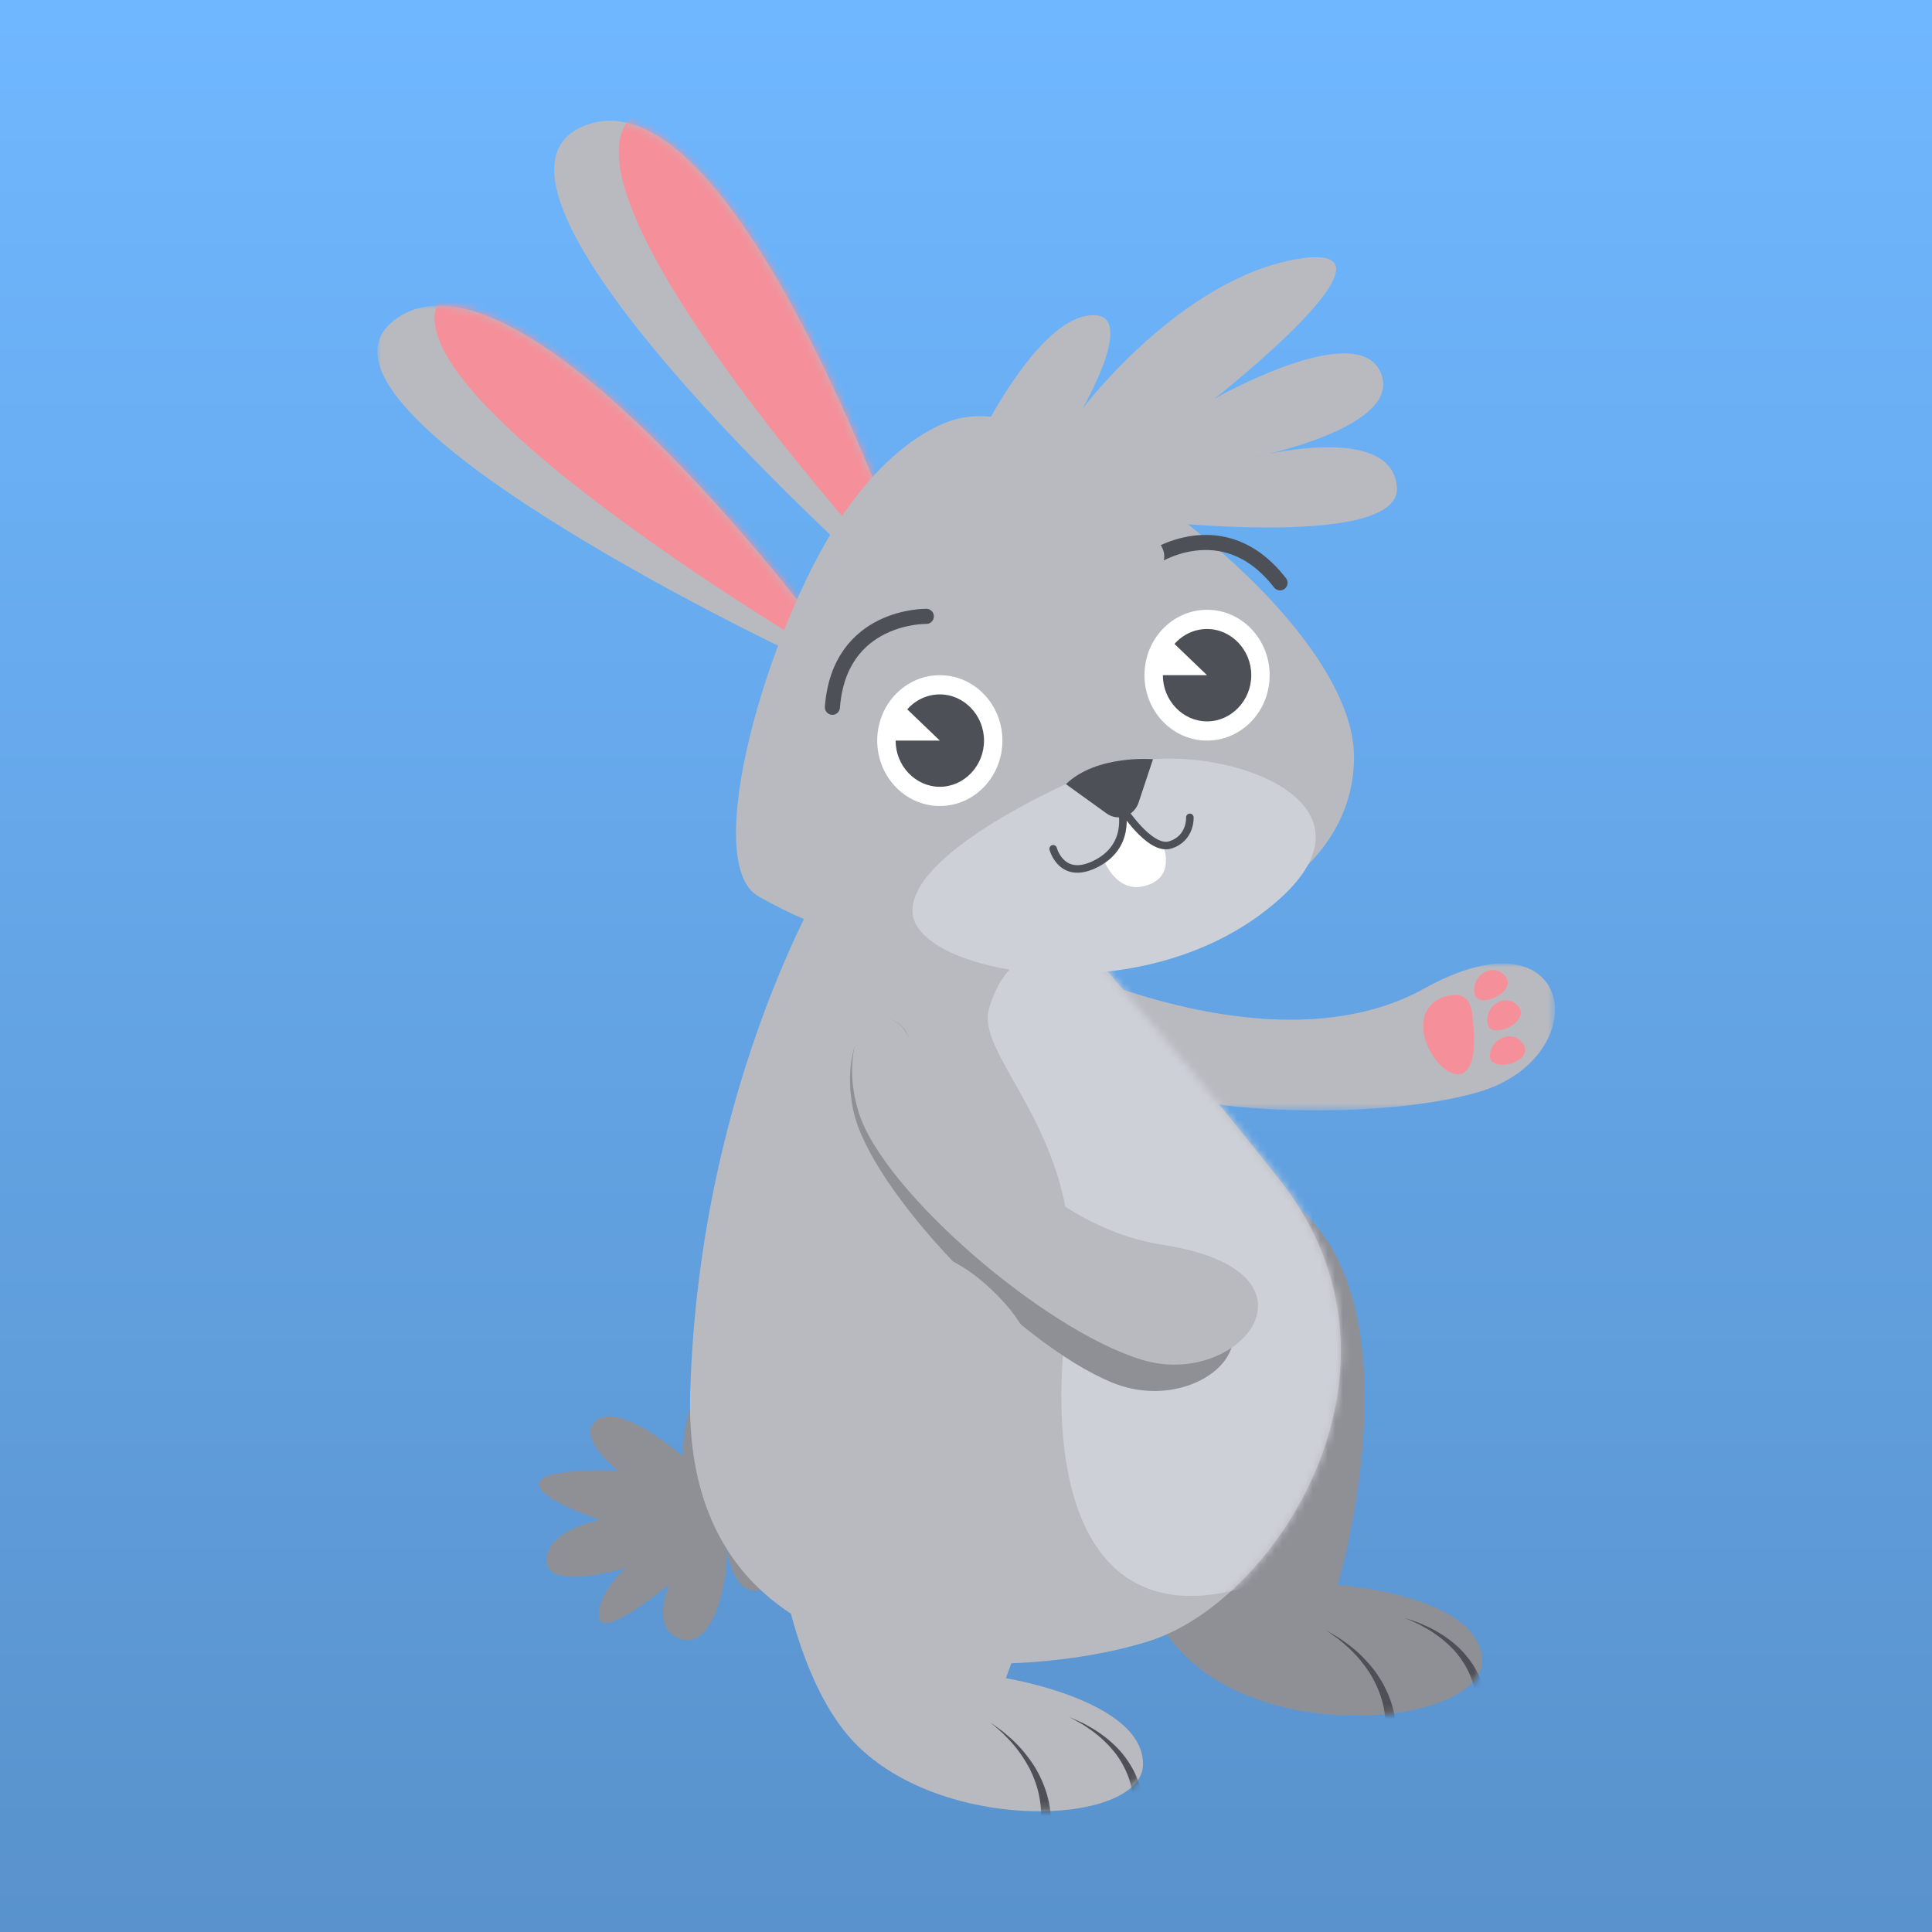 <?xml version="1.0" encoding="UTF-8"?>
<svg width="256px" height="256px" viewBox="0 0 256 256" version="1.1" xmlns="http://www.w3.org/2000/svg" xmlns:xlink="http://www.w3.org/1999/xlink">
    <rect x="0" y="0" width="256" height="256" fill="#333333" stroke="none"/>
    <title>rabbit</title>
    <defs>
        <linearGradient x1="50%" y1="0.912%" x2="50%" y2="100%" id="linearGradient-1">
            <stop stop-color="#6FB7FF" offset="0%"></stop>
            <stop stop-color="#5992CC" offset="100%"></stop>
        </linearGradient>
        <polygon id="path-2" points="0 0 66.489 0 66.489 19.461 0 19.461"></polygon>
        <path d="M10.61,0.875 C5.408,2.595 1.74,6.548 0.825,11.003 L0.825,11.003 C-2.177,25.599 3.195,53.904 14.057,64.912 L14.057,64.912 C26.376,77.397 54.352,73.795 53.588,65.391 L53.588,65.391 C52.823,56.989 34.447,55.712 34.447,55.712 L34.447,55.712 C34.447,55.712 44.939,20.499 29.961,6.389 L29.961,6.389 C24.859,1.584 20.049,0 15.919,0 L15.919,0 C13.986,0 12.202,0.348 10.61,0.875 L10.61,0.875 Z" id="path-4"></path>
        <path d="M10.61,0.875 C5.408,2.595 1.74,6.548 0.825,11.003 L0.825,11.003 C-2.177,25.599 3.195,53.904 14.057,64.912 L14.057,64.912 C26.376,77.397 54.352,73.795 53.588,65.391 L53.588,65.391 C52.823,56.989 34.447,55.712 34.447,55.712 L34.447,55.712 C34.447,55.712 44.939,20.499 29.961,6.389 L29.961,6.389 C24.859,1.584 20.049,0 15.919,0 L15.919,0 C13.986,0 12.202,0.348 10.61,0.875 L10.61,0.875 Z" id="path-6"></path>
        <path d="M18.862,4.941 C18.862,4.941 1.258,32.712 0.024,74.681 L0.024,74.681 C-1.212,116.648 45.874,112.594 61.151,107.503 L61.151,107.503 C78.064,101.865 97.536,71.131 78.175,46.55 L78.175,46.55 C60.524,24.142 38.891,0 38.891,0 L38.891,0" id="path-8"></path>
        <path d="M18.862,4.941 C18.862,4.941 1.258,32.712 0.024,74.681 L0.024,74.681 C-1.212,116.648 45.874,112.594 61.151,107.503 L61.151,107.503 C78.064,101.865 97.536,71.131 78.175,46.55 L78.175,46.55 C60.524,24.142 38.891,0 38.891,0 L38.891,0" id="path-10"></path>
        <polygon id="path-12" points="0 0 58.212 0 58.212 45.761 0 45.761"></polygon>
        <path d="M2.606,1.667 C-14.045,13.214 54.548,45.761 54.548,45.761 L54.548,45.761 L58.213,42.317 C58.213,42.317 26.626,0.003 8.183,0 L8.183,0 C6.141,0 4.264,0.517 2.606,1.667 L2.606,1.667 Z" id="path-14"></path>
        <path d="M4.05,0.64 C-15.347,8.3 41.228,59.19 41.228,59.19 L41.228,59.19 L45.76,56.576 C45.76,56.576 25.909,0.003 7.378,0 L7.378,0 C6.262,0 5.152,0.205 4.05,0.64 L4.05,0.64 Z" id="path-16"></path>
        <path d="M12.628,0.456 C7.291,1.698 3.282,5.302 1.966,9.656 L1.966,9.656 C-2.345,23.92 0.44,52.595 10.259,64.543 L10.259,64.543 C21.398,78.093 49.585,77.04 49.585,68.602 L49.585,68.602 C49.585,60.164 31.4,57.229 31.4,57.229 L31.4,57.229 C31.4,57.229 45.038,23.109 31.4,7.702 L31.4,7.702 C26.192,1.818 20.98,0 16.524,0 L16.524,0 C15.145,0 13.839,0.174 12.628,0.456 L12.628,0.456 Z" id="path-18"></path>
        <path d="M12.628,0.456 C7.291,1.698 3.282,5.302 1.966,9.656 L1.966,9.656 C-2.345,23.92 0.44,52.595 10.259,64.543 L10.259,64.543 C21.398,78.093 49.585,77.04 49.585,68.602 L49.585,68.602 C49.585,60.164 31.4,57.229 31.4,57.229 L31.4,57.229 C31.4,57.229 45.038,23.109 31.4,7.702 L31.4,7.702 C26.192,1.818 20.98,0 16.524,0 L16.524,0 C15.145,0 13.839,0.174 12.628,0.456 L12.628,0.456 Z" id="path-20"></path>
    </defs>
    <g id="Page-1" stroke="none" stroke-width="1" fill="none" fill-rule="evenodd">
        <g id="Extra-Large" transform="translate(-1234, -31)">
            <g id="rabbit" transform="translate(1234, 31)">
                <rect id="Rectangle" fill="url(#linearGradient-1)" x="0" y="0" width="256" height="256"></rect>
                <g transform="translate(50, 16)">
                    <g id="Group-6" transform="translate(89.55, 111.676)">
                        <g id="Group-3" transform="translate(0, 0)">
                            <mask id="mask-3" fill="white">
                                <use xlink:href="#path-2"></use>
                            </mask>
                            <g id="Clip-2"></g>
                            <path d="M0.23,6.326 C-0.845,3.508 2.039,0.771 4.849,1.866 C14.37,5.576 34.379,11.528 49.168,3.31 C69.251,-7.851 72.179,12.411 56.332,17.034 C43.193,20.866 15.446,20.343 6.595,14.158 C3.054,11.684 1.191,8.843 0.23,6.326" id="Fill-1" fill="#B9BAC0" mask="url(#mask-3)"></path>
                        </g>
                        <path d="M4.081,37.63 C4.997,33.175 8.664,29.222 13.867,27.502 C18.861,25.851 25.729,25.962 33.217,33.018 C48.195,47.126 37.705,82.341 37.705,82.341 C37.705,82.341 56.08,83.616 56.845,92.02 C57.609,100.422 29.634,104.025 17.314,91.54 C6.453,80.531 1.081,52.226 4.081,37.63" id="Fill-4" fill="#8F9096"></path>
                    </g>
                    <g id="Group-13" transform="translate(92.807, 138.303)">
                        <g id="Group-9">
                            <mask id="mask-5" fill="white">
                                <use xlink:href="#path-4"></use>
                            </mask>
                            <g id="Clip-8"></g>
                            <path d="M52.781,71.646 C52.838,70.471 52.564,69.107 52.087,67.911 C51.608,66.689 50.892,65.556 50.023,64.54 C49.133,63.541 48.088,62.669 46.948,61.925 C46.385,61.543 45.767,61.248 45.174,60.904 L43.296,60.066 L45.247,60.743 C45.868,61.038 46.521,61.285 47.126,61.623 C48.349,62.28 49.505,63.083 50.531,64.055 C51.537,65.045 52.411,66.192 53.049,67.483 C53.683,68.789 54.123,70.142 54.183,71.719 C54.197,72.107 53.895,72.434 53.507,72.449 C53.119,72.463 52.792,72.161 52.776,71.772 C52.776,71.753 52.776,71.733 52.776,71.713 L52.781,71.646 Z" id="Fill-7" fill="#4D5056" mask="url(#mask-5)"></path>
                        </g>
                        <g id="Group-12">
                            <mask id="mask-7" fill="white">
                                <use xlink:href="#path-6"></use>
                            </mask>
                            <g id="Clip-11"></g>
                            <path d="M40.739,74.724 C40.843,73.553 40.655,72.186 40.295,70.952 C39.933,69.694 39.373,68.489 38.678,67.356 C37.944,66.25 37.104,65.195 36.125,64.268 C35.658,63.781 35.109,63.382 34.602,62.933 C34.062,62.523 33.501,62.143 32.948,61.744 C33.53,62.092 34.127,62.425 34.704,62.79 C35.25,63.196 35.842,63.554 36.358,64.004 C37.432,64.861 38.39,65.865 39.254,66.956 C40.082,68.072 40.787,69.297 41.294,70.617 C41.794,71.952 42.138,73.3 42.138,74.849 C42.138,75.236 41.823,75.552 41.434,75.552 C41.045,75.552 40.731,75.236 40.731,74.849 C40.731,74.828 40.732,74.808 40.734,74.788 L40.739,74.724 Z" id="Fill-10" fill="#4D5056" mask="url(#mask-7)"></path>
                        </g>
                    </g>
                    <g id="Group-18" transform="translate(21.42, 93.843)">
                        <path d="M19.057,83.12 C19.057,83.12 11.073,76.104 7.786,78.238 C4.499,80.372 10.457,85.029 10.457,85.029 C10.457,85.029 0.462,84.568 0.017,86.681 C-0.427,88.796 8.14,91.545 8.14,91.545 C8.14,91.545 0.924,92.864 1.004,96.981 C1.084,101.098 11.503,97.929 11.503,97.929 C11.503,97.929 7.679,101.224 7.949,104.434 C8.22,107.644 17.272,100.09 17.272,100.09 C17.272,100.09 14.524,106.158 18.992,107.401 C23.462,108.645 25.355,98.15 24.797,94.807 C24.797,94.807 25.352,101.158 28.865,100.952 C32.377,100.745 29.483,87.522 25.86,86.76 C25.86,86.76 26.134,75.465 22.611,74.724 C19.088,73.982 19.057,83.12 19.057,83.12" id="Fill-14" fill="#8F9096"></path>
                        <path d="M38.876,4.941 C38.876,4.941 21.271,32.712 20.036,74.68 C18.802,116.648 65.888,112.594 81.166,107.503 C98.079,101.867 117.552,71.131 98.189,46.55 C80.538,24.142 58.905,0 58.905,0 L38.876,4.941 Z" id="Fill-16" fill="#B9BAC0"></path>
                    </g>
                    <g id="Group-25" transform="translate(41.434, 93.844)">
                        <g id="Group-21">
                            <mask id="mask-9" fill="white">
                                <use xlink:href="#path-8"></use>
                            </mask>
                            <g id="Clip-20"></g>
                            <path d="M65.052,17.108 C65.052,17.108 44.1,8.219 39.62,23.779 C37.671,30.552 53.1,41.044 50.066,63.286 C46.606,88.645 53.332,107.033 74.619,100.177 C95.906,93.321 88.486,44.194 80.94,37.233 C73.394,30.271 65.052,17.108 65.052,17.108" id="Fill-19" fill="#CED0D8" mask="url(#mask-9)"></path>
                        </g>
                        <g id="Group-24">
                            <mask id="mask-11" fill="white">
                                <use xlink:href="#path-10"></use>
                            </mask>
                            <g id="Clip-23"></g>
                            <path d="M22.339,27.239 C23.478,24.446 27.455,24.418 28.759,27.136 C33.178,36.349 43.726,54.364 60.14,58.464 C82.431,64.031 68.676,78.54 55.998,73.38 C43.321,68.221 23.877,47.871 21.637,37.306 C20.741,33.081 21.321,29.734 22.339,27.239" id="Fill-22" fill="#8F9096" mask="url(#mask-11)"></path>
                        </g>
                    </g>
                    <g id="Group-28" transform="translate(0, 24.5)">
                        <mask id="mask-13" fill="white">
                            <use xlink:href="#path-12"></use>
                        </mask>
                        <g id="Clip-27"></g>
                        <path d="M58.212,42.316 C58.212,42.316 19.254,-9.879 2.605,1.668 C-14.044,13.214 54.547,45.761 54.547,45.761 L58.212,42.316 Z" id="Fill-26" fill="#B9BAC0" mask="url(#mask-13)"></path>
                    </g>
                    <g id="Group-31" transform="translate(0, 24.5)">
                        <mask id="mask-15" fill="white">
                            <use xlink:href="#path-14"></use>
                        </mask>
                        <g id="Clip-30"></g>
                        <path d="M62.253,42.581 C62.253,42.581 28.238,-12.962 10.602,-2.989 C-7.034,6.984 58.289,45.676 58.289,45.676 L62.253,42.581 Z" id="Fill-29" fill="#F5909A" mask="url(#mask-15)"></path>
                    </g>
                    <path d="M69.199,56.576 C69.199,56.576 46.885,-7.018 27.488,0.642 C8.092,8.301 64.667,59.19 64.667,59.19 L69.199,56.576 Z" id="Fill-32" fill="#B9BAC0"></path>
                    <g id="Group-36" transform="translate(23.439, 0)">
                        <mask id="mask-17" fill="white">
                            <use xlink:href="#path-16"></use>
                        </mask>
                        <g id="Clip-35"></g>
                        <path d="M49.575,57.873 C49.575,57.873 32.995,-7.913 13.107,-2.123 C-6.783,3.668 44.856,60.052 44.856,60.052 L49.575,57.873 Z" id="Fill-34" fill="#F5909A" mask="url(#mask-17)"></path>
                    </g>
                    <g id="Group-63" transform="translate(47.525, 18.074)">
                        <path d="M36.816,21.867 C33.637,20.711 30.121,20.792 27.012,22.249 C23.377,23.951 18.51,27.502 13.664,34.899 C4.051,49.571 -4.775,80.222 2.945,84.675 C10.665,89.129 25.24,94.824 43.142,93.331 C61.044,91.837 81.801,83.286 81.892,66.332 C81.975,50.579 54.458,28.28 36.816,21.867" id="Fill-37" fill="#B9BAC0"></path>
                        <path d="M43.716,69.832 C43.716,69.832 22.708,79.089 23.401,86.957 C24.096,94.826 52.101,100.149 69.69,86.957 C87.28,73.765 68.359,65.531 55.253,66.524 C47.502,67.552 43.716,69.832 43.716,69.832" id="Fill-39" fill="#CED0D8"></path>
                        <path d="M48.697,79.776 C48.697,79.776 50.356,84.499 54.367,83.265 C58.379,82.031 56.555,77.919 56.555,77.919 C56.555,77.919 53.497,75.747 51.85,73.951 C51.85,73.951 50.587,79.835 48.697,79.776" id="Fill-41" fill="#FFFFFF"></path>
                        <path d="M55.253,66.524 C55.253,66.524 47.781,65.888 43.717,69.832 L49.103,73.712 C50.63,74.811 52.737,74.09 53.347,72.261 L55.253,66.524 Z" id="Fill-43" fill="#4D5056"></path>
                        <path d="M18.712,64.058 C18.712,68.844 22.426,72.725 27.006,72.725 C31.586,72.725 35.3,68.844 35.3,64.058 C35.3,59.272 31.586,55.392 27.006,55.392 C22.426,55.392 18.712,59.272 18.712,64.058" id="Fill-45" fill="#FFFFFF"></path>
                        <path d="M27.006,64.058 L21.148,64.058 C21.148,67.416 23.793,70.179 27.006,70.179 C30.219,70.179 32.864,67.416 32.864,64.058 C32.864,60.701 30.219,57.938 27.006,57.938 C25.367,57.938 23.8,58.657 22.691,59.919 L27.006,64.058 Z" id="Fill-47" fill="#4D5056"></path>
                        <path d="M54.122,55.392 C54.122,60.178 57.836,64.059 62.417,64.059 C66.997,64.059 70.711,60.178 70.711,55.392 C70.711,50.607 66.997,46.726 62.417,46.726 C57.836,46.726 54.122,50.607 54.122,55.392" id="Fill-49" fill="#FFFFFF"></path>
                        <path d="M62.416,55.392 L56.558,55.392 C56.558,58.75 59.204,61.513 62.416,61.513 C65.629,61.513 68.275,58.75 68.275,55.392 C68.275,52.035 65.629,49.272 62.416,49.272 C60.778,49.272 59.211,49.991 58.101,51.253 L62.416,55.392 Z" id="Fill-51" fill="#4D5056"></path>
                        <path d="M60.136,74.232 C60.136,74.232 60.299,77.031 57.526,77.885 C54.751,78.737 50.999,72.725 50.999,72.725 C50.999,72.725 52.631,77.714 47.899,80.271 C43.167,82.829 42.025,78.396 42.025,78.396" id="Stroke-53" stroke="#4D5056" stroke-linecap="round" stroke-linejoin="round"></path>
                        <path d="M25.219,47.596 C25.219,47.596 13.702,47.368 12.771,59.643" id="Stroke-55" stroke="#4D5056" stroke-width="2" stroke-linecap="round" stroke-linejoin="round"></path>
                        <path d="M55.06,39.946 C55.06,39.946 64.55,33.418 72.084,43.154" id="Stroke-57" stroke="#4D5056" stroke-width="2" stroke-linecap="round" stroke-linejoin="round"></path>
                        <path d="M30.46,27.606 C30.46,27.606 38.557,9.404 46.277,7.815 C53.997,6.224 45.86,20.146 45.86,20.146 C45.86,20.146 58.937,2.722 74.612,0.208 C90.288,-2.307 63.355,18.788 63.355,18.788 C63.355,18.788 82.266,7.991 85.422,15.292 C88.577,22.593 68.673,26.491 68.673,26.491 C68.673,26.491 86.904,21.718 87.573,30.468 C88.24,39.217 51.486,34.601 51.486,34.601 C51.486,34.601 59.914,38.127 55.439,41.991 C50.962,45.854 29.192,34.632 30.46,27.606" id="Fill-59" fill="#B9BAC0"></path>
                        <path d="M6.315,140.725 C7.63,136.371 11.64,132.767 16.978,131.525 C22.101,130.333 28.93,131.066 35.75,138.771 C49.388,154.18 35.75,188.298 35.75,188.298 C35.75,188.298 53.933,191.233 53.933,199.672 C53.933,208.109 25.747,209.162 14.609,195.612 C4.79,183.664 2.004,154.99 6.315,140.725" id="Fill-61" fill="#B9BAC0"></path>
                    </g>
                    <g id="Group-70" transform="translate(51.875, 149.143)">
                        <g id="Group-66">
                            <mask id="mask-19" fill="white">
                                <use xlink:href="#path-18"></use>
                            </mask>
                            <g id="Clip-65"></g>
                            <path d="M48.214,74.757 C48.378,73.591 48.229,72.209 47.862,70.974 C47.495,69.714 46.886,68.521 46.112,67.43 C45.314,66.354 44.354,65.391 43.285,64.547 C42.759,64.116 42.171,63.766 41.613,63.369 L39.817,62.365 L41.699,63.216 C42.291,63.566 42.919,63.87 43.49,64.262 C44.649,65.027 45.727,65.933 46.661,66.993 C47.574,68.07 48.34,69.292 48.858,70.635 C49.372,71.993 49.687,73.381 49.604,74.956 C49.583,75.345 49.253,75.643 48.864,75.622 C48.477,75.602 48.179,75.271 48.199,74.883 C48.2,74.862 48.201,74.842 48.204,74.823 L48.214,74.757 Z" id="Fill-64" fill="#4D5056" mask="url(#mask-19)"></path>
                        </g>
                        <g id="Group-69">
                            <mask id="mask-21" fill="white">
                                <use xlink:href="#path-20"></use>
                            </mask>
                            <g id="Clip-68"></g>
                            <path d="M35.943,76.731 C36.153,75.574 36.089,74.196 35.842,72.934 C35.597,71.649 35.149,70.398 34.558,69.206 C33.927,68.038 33.187,66.912 32.295,65.899 C31.874,65.373 31.363,64.926 30.898,64.432 C30.4,63.976 29.875,63.546 29.361,63.098 C29.908,63.498 30.471,63.884 31.013,64.299 C31.522,64.754 32.078,65.162 32.551,65.659 C33.544,66.61 34.406,67.695 35.168,68.861 C35.891,70.047 36.483,71.331 36.867,72.691 C37.244,74.066 37.466,75.439 37.325,76.981 C37.29,77.368 36.947,77.653 36.561,77.618 C36.174,77.583 35.889,77.241 35.924,76.855 C35.925,76.833 35.928,76.814 35.932,76.794 L35.943,76.731 Z" id="Fill-67" fill="#4D5056" mask="url(#mask-21)"></path>
                        </g>
                    </g>
                    <g id="Group-81" transform="translate(62.905, 112.524)">
                        <path d="M0.66,8.815 C1.537,5.93 5.493,5.534 7.043,8.122 C12.292,16.888 24.454,33.856 41.178,36.424 C63.887,39.913 51.528,55.628 38.428,51.659 C25.331,47.691 4.091,29.218 0.889,18.906 C-0.392,14.78 -0.124,11.393 0.66,8.815" id="Fill-71" fill="#B9BAC0"></path>
                        <path d="M78.341,3.595 C77.106,3.984 76.121,5.027 75.808,6.283 C74.437,11.772 84.103,20.305 82.17,5.805 C81.852,3.43 80.561,2.896 78.341,3.595" id="Fill-73" fill="#F5909A"></path>
                        <path d="M82.487,3.164 C82.527,3.337 82.586,3.509 82.699,3.644 C82.885,3.866 83.182,3.954 83.469,3.992 C85.206,4.227 88.253,2.069 86.22,0.471 C84.429,-0.938 82.01,1.066 82.487,3.164" id="Fill-75" fill="#F5909A"></path>
                        <path d="M84.212,7.174 C84.251,7.347 84.31,7.52 84.424,7.654 C84.609,7.876 84.907,7.965 85.193,8.004 C86.93,8.237 89.977,6.079 87.944,4.481 C86.154,3.073 83.734,5.076 84.212,7.174" id="Fill-77" fill="#F5909A"></path>
                        <path d="M84.521,11.399 C84.523,11.576 84.542,11.758 84.624,11.915 C84.756,12.17 85.028,12.323 85.298,12.423 C86.943,13.03 90.386,11.588 88.752,9.585 C87.311,7.82 84.513,9.248 84.521,11.399" id="Fill-79" fill="#F5909A"></path>
                    </g>
                </g>
            </g>
        </g>
    </g>
</svg>